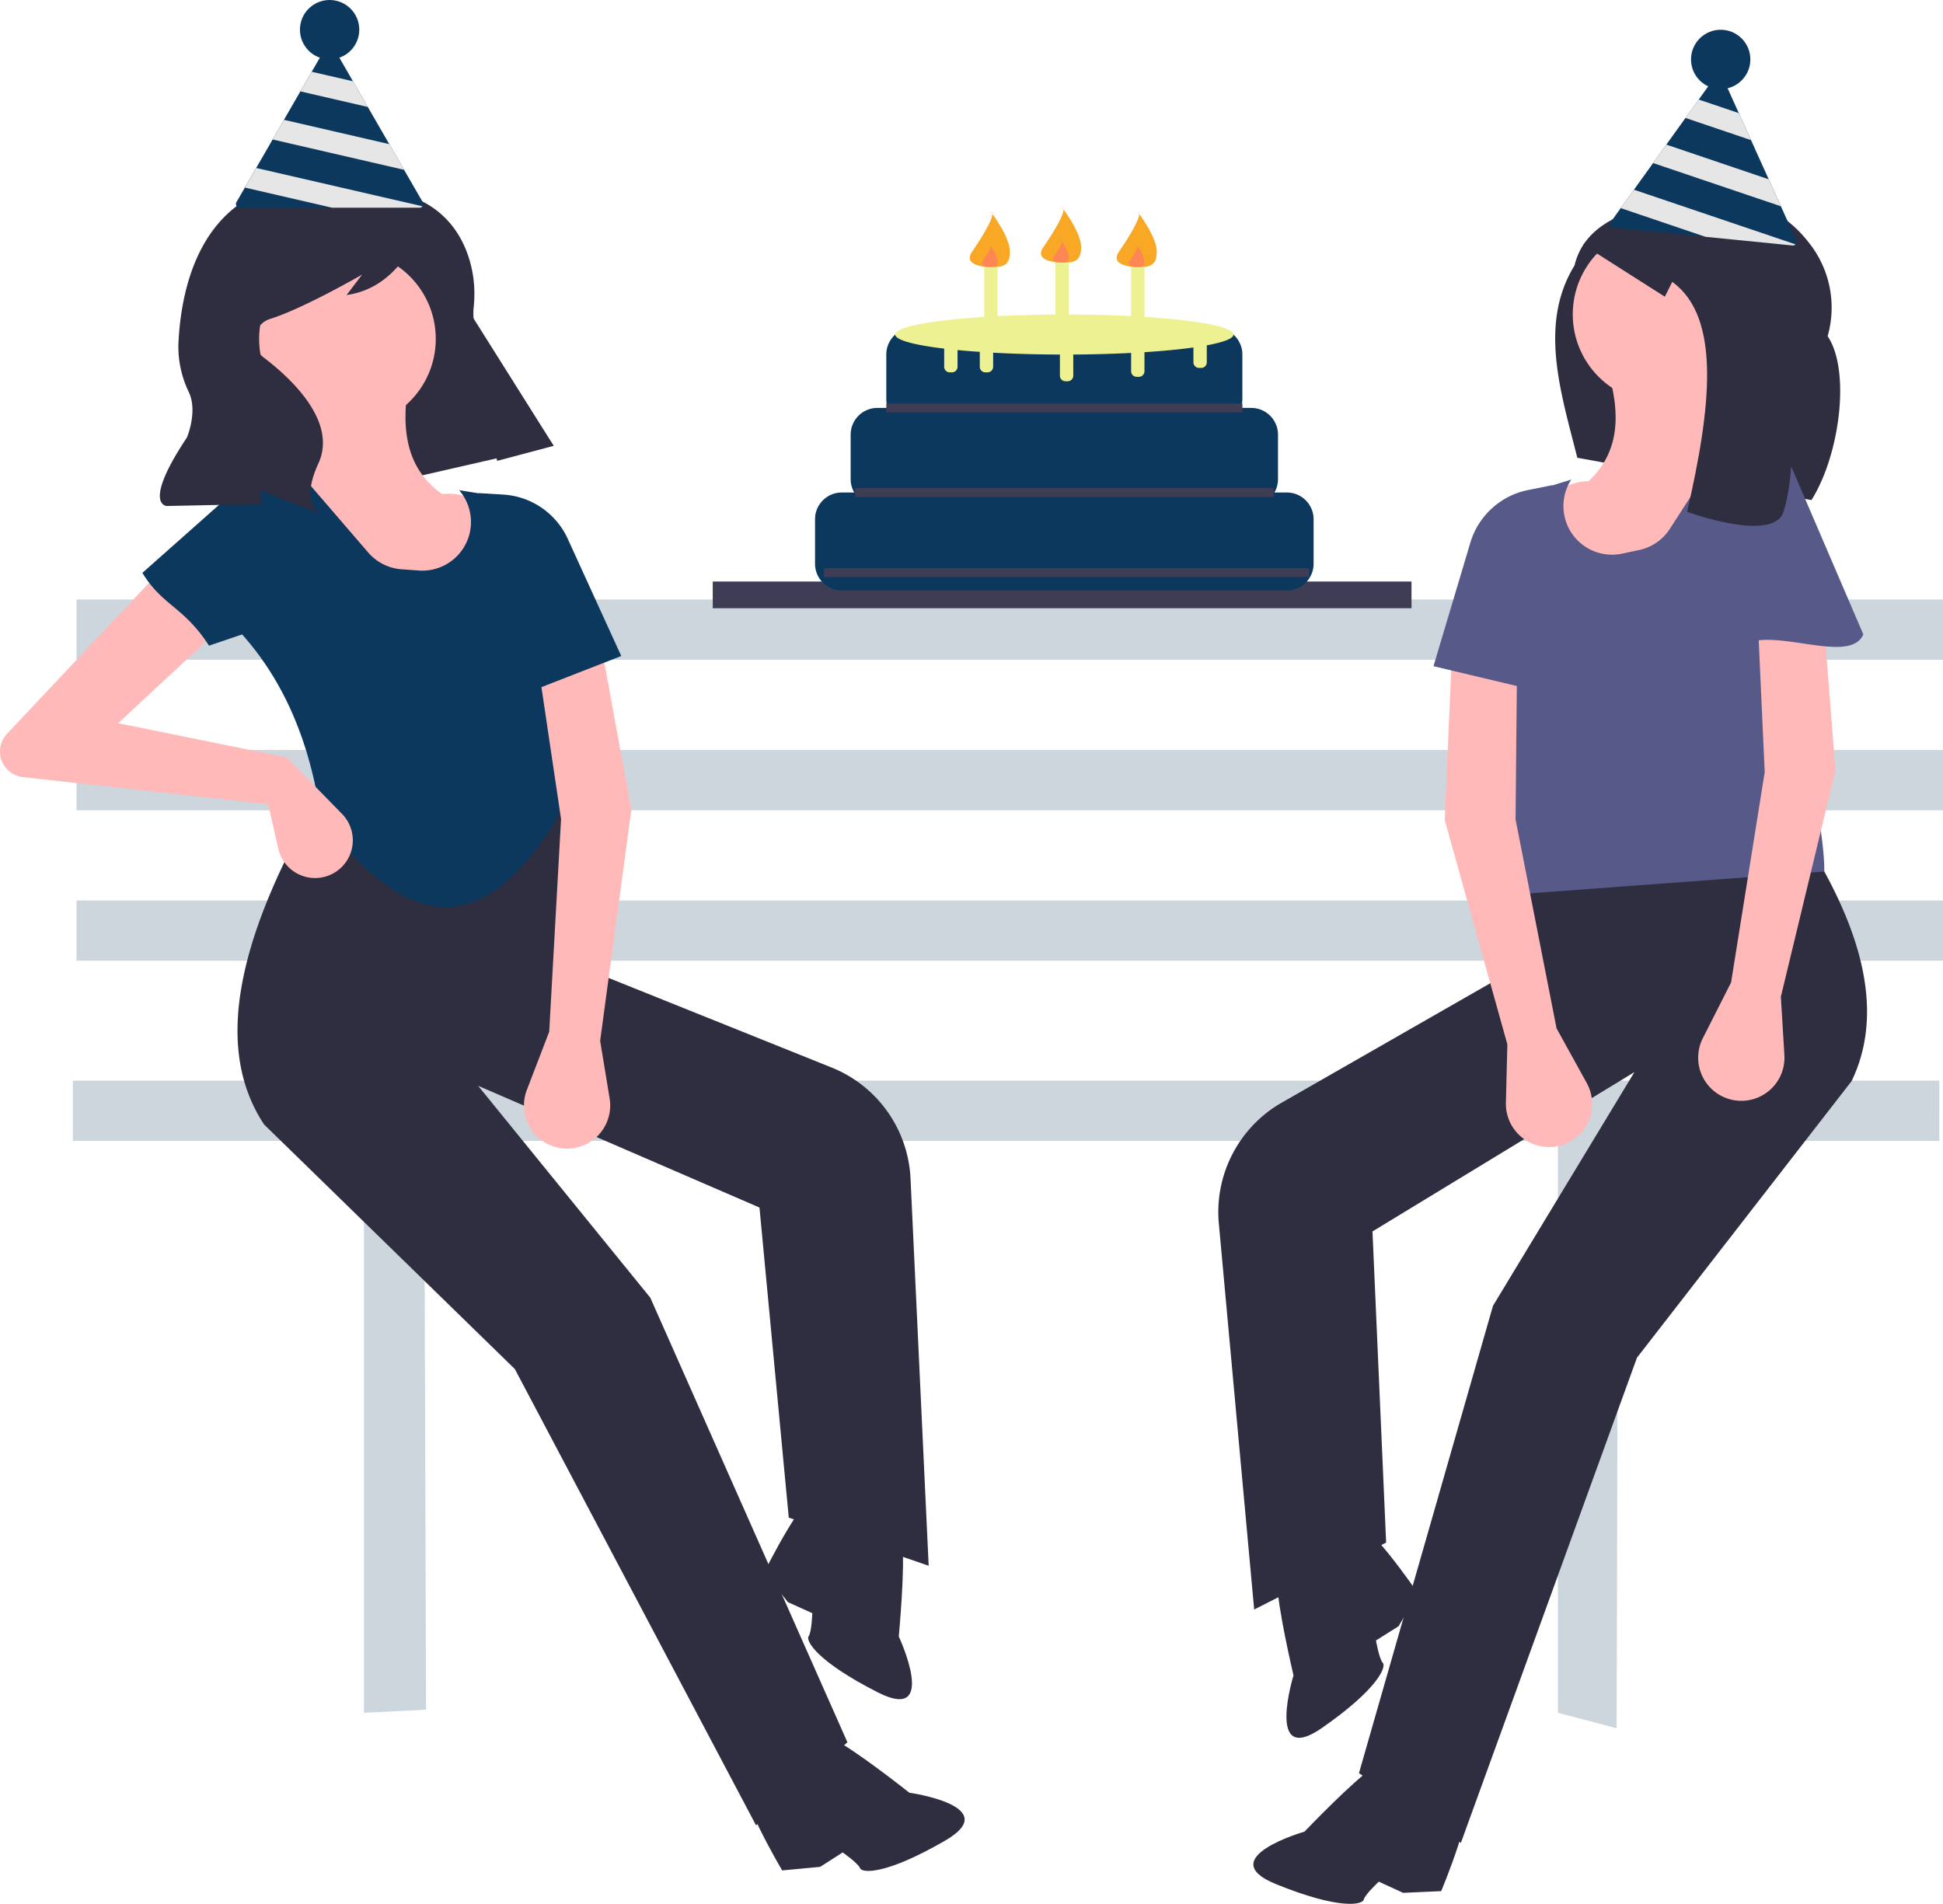 <svg xmlns="http://www.w3.org/2000/svg" width="268.905" height="263.508" viewBox="0 0 268.905 263.508">
  <g id="undraw_outdoor_party_oqh3" transform="translate(-0.01 -73.44)">
    <path id="Path_511" data-name="Path 511" d="M280.471,489.77H22.16V498.1H62.446v79.16l8.591-.428L70.778,498.1H227.686v79.16l8.122,2.139.21-81.3h44.452Z" transform="translate(-12.064 -266.76)" fill="#e6e6e6"/>
    <rect id="Rectangle_232" data-name="Rectangle 232" width="258.311" height="8.333" transform="translate(10.604 198.08)" fill="#e6e6e6"/>
    <rect id="Rectangle_233" data-name="Rectangle 233" width="258.311" height="8.333" transform="translate(10.604 177.249)" fill="#e6e6e6"/>
    <rect id="Rectangle_234" data-name="Rectangle 234" width="258.311" height="8.333" transform="translate(10.604 156.417)" fill="#e6e6e6"/>
    <path id="Path_512" data-name="Path 512" d="M280.471,489.77H22.16V498.1H62.446v79.16l8.591-.428L70.778,498.1H227.686v79.16l8.122,2.139.21-81.3h44.452Z" transform="translate(-12.064 -266.76)" fill="rgba(92,133,181,0.18)"/>
    <rect id="Rectangle_235" data-name="Rectangle 235" width="258.311" height="8.333" transform="translate(10.604 198.08)" fill="rgba(92,133,181,0.18)"/>
    <rect id="Rectangle_236" data-name="Rectangle 236" width="258.311" height="8.333" transform="translate(10.604 177.249)" fill="rgba(92,133,181,0.18)"/>
    <rect id="Rectangle_237" data-name="Rectangle 237" width="258.311" height="8.333" transform="translate(10.604 156.417)" fill="rgba(92,133,181,0.18)"/>
    <path id="Path_513" data-name="Path 513" d="M110.793,260.251l-33.747,7.723L62.788,241.082l28.856-11.266Z" transform="translate(-34.193 -125.173)" fill="#2f2e41"/>
    <rect id="Rectangle_238" data-name="Rectangle 238" width="96.707" height="3.696" transform="translate(98.651 153.927)" fill="#3f3d56"/>
    <path id="Path_514" data-name="Path 514" d="M617.763,363.734h-1.73a3.674,3.674,0,0,0,.5-1.848v-6.16a3.7,3.7,0,0,0-3.7-3.7h-1.447a3.682,3.682,0,0,0,.215-1.232v-6.16a3.7,3.7,0,0,0-3.7-3.7H566.022a3.7,3.7,0,0,0-3.7,3.7v6.16a3.682,3.682,0,0,0,.215,1.232h-1.447a3.7,3.7,0,0,0-3.7,3.7v6.16a3.673,3.673,0,0,0,.5,1.848h-1.73a3.7,3.7,0,0,0-3.7,3.7v6.16a3.7,3.7,0,0,0,3.7,3.7h61.6a3.7,3.7,0,0,0,3.7-3.7v-6.16a3.7,3.7,0,0,0-3.7-3.7Z" transform="translate(-439.652 -222.127)" fill="#0c385d"/>
    <path id="Path_515" data-name="Path 515" d="M623.635,339.657c0-1.531-10.48-2.772-23.407-2.772s-23.407,1.241-23.407,2.772c0,.76,2.588,1.449,6.776,1.95v2.516a.772.772,0,0,0,.77.77h.308a.772.772,0,0,0,.77-.77v-2.317c.965.093,2,.177,3.08.251v2.066a.772.772,0,0,0,.77.77h.308a.772.772,0,0,0,.77-.77v-1.952c2.825.156,5.955.246,9.256.256a.759.759,0,0,0-.016.156v2.772a.772.772,0,0,0,.77.77h.308a.772.772,0,0,0,.77-.77v-2.772a.769.769,0,0,0-.017-.158c2.838-.017,5.542-.095,8.024-.221v2.535a.772.772,0,0,0,.77.77h.308a.772.772,0,0,0,.77-.77V342.1c2.592-.165,4.887-.387,6.776-.651v2.06a.772.772,0,0,0,.77.77h.308a.772.772,0,0,0,.77-.77v-2.356C622.274,340.72,623.635,340.207,623.635,339.657Z" transform="translate(-452.915 -219.916)" fill="#edf192"/>
    <rect id="Rectangle_239" data-name="Rectangle 239" width="49.277" height="1.232" transform="translate(122.674 129.288)" fill="#3f3d56"/>
    <rect id="Rectangle_240" data-name="Rectangle 240" width="57.901" height="1.232" transform="translate(118.362 140.991)" fill="#3f3d56"/>
    <rect id="Rectangle_241" data-name="Rectangle 241" width="67.141" height="1.232" transform="translate(114.051 152.079)" fill="#3f3d56"/>
    <rect id="Rectangle_242" data-name="Rectangle 242" width="1.848" height="10.471" transform="translate(146.081 108.961)" fill="#edf192"/>
    <path id="Path_516" data-name="Path 516" d="M626.674,309.883c0,2.1-1.17,2.138-2.614,2.138s-3.813-.415-2.614-2.138c1.265-1.817,3.436-5.281,2.614-5.465C624.06,304.418,626.674,307.784,626.674,309.883Z" transform="translate(-477.042 -202.233)" fill="#f9a825"/>
    <path id="Path_517" data-name="Path 517" d="M626.97,316.669c0,.831-.463.846-1.035.846s-1.509-.164-1.034-.846c.5-.719,1.36-2.091,1.034-2.163A5.128,5.128,0,0,1,626.97,316.669Z" transform="translate(-479.032 -207.727)" fill="#ff6584" opacity="0.5"/>
    <rect id="Rectangle_243" data-name="Rectangle 243" width="1.848" height="10.471" transform="translate(156.552 109.577)" fill="#edf192"/>
    <path id="Path_518" data-name="Path 518" d="M649.671,311.236c0,2.1-1.17,2.138-2.614,2.138s-3.813-.415-2.614-2.138c1.265-1.817,3.436-5.281,2.614-5.465C647.057,305.771,649.671,309.137,649.671,311.236Z" transform="translate(-489.568 -202.97)" fill="#f9a825"/>
    <path id="Path_519" data-name="Path 519" d="M649.968,318.023c0,.831-.463.846-1.034.846s-1.509-.164-1.035-.846c.5-.719,1.36-2.091,1.035-2.163A5.125,5.125,0,0,1,649.968,318.023Z" transform="translate(-491.558 -208.464)" fill="#ff6584" opacity="0.5"/>
    <rect id="Rectangle_244" data-name="Rectangle 244" width="1.848" height="10.471" transform="translate(136.225 109.577)" fill="#edf192"/>
    <path id="Path_520" data-name="Path 520" d="M605.029,311.236c0,2.1-1.17,2.138-2.614,2.138s-3.813-.415-2.614-2.138c1.265-1.817,3.436-5.281,2.614-5.465C602.416,305.771,605.029,309.137,605.029,311.236Z" transform="translate(-465.253 -202.97)" fill="#f9a825"/>
    <path id="Path_521" data-name="Path 521" d="M605.326,318.023c0,.831-.463.846-1.035.846s-1.509-.164-1.034-.846c.5-.719,1.36-2.091,1.034-2.163A5.125,5.125,0,0,1,605.326,318.023Z" transform="translate(-467.243 -208.464)" fill="#ff6584" opacity="0.5"/>
    <path id="Path_522" data-name="Path 522" d="M812.883,342.634l-32.405-5.853c-2.265-8.992-5.386-18.493-.381-26.627,1.463-6.142,8.04-7.9,14.708-9.417a17.3,17.3,0,0,1,17.834,6.422,14.379,14.379,0,0,1,2.481,12.792C818.335,324.725,816.8,336.412,812.883,342.634Z" transform="translate(-562.172 -199.983)" fill="#2f2e41"/>
    <path id="Path_523" data-name="Path 523" d="M708.6,622.995l-14.108-9.644,18.552-64.692,19.571-32.337-36.251,22.051,1.89,43.064L679.99,590.7,675.1,537.281a17.455,17.455,0,0,1,8.71-16.738l29.878-17.106,2.362-24.569,32.969-5.061c12.746,16.436,19.517,31.519,13.664,43.745l-29.717,38.3Z" transform="translate(-506.407 -294.493)" fill="#2f2e41"/>
    <path id="Path_524" data-name="Path 524" d="M707.477,781.583s-2.52-5.074-5.141-3.462-9.578,8.9-9.578,8.9-12.8,3.661-3.966,7.258,12,2.858,12.164,2.152,2.084-2.486,2.084-2.486l3.36,1.546,5.276-.235s5.214-12.5,2.977-12.5S707.678,783.868,707.477,781.583Z" transform="translate(-512.208 -460.07)" fill="#2f2e41"/>
    <path id="Path_525" data-name="Path 525" d="M698.672,710.271s-5.627-.657-5.706,2.419,2.235,12.884,2.235,12.884-3.918,12.726,3.918,7.284,8.94-8.493,8.441-9.019-.947-3.1-.947-3.1l3.129-1.972,2.682-4.549s-7.627-11.188-8.849-9.315S700.7,711.349,698.672,710.271Z" transform="translate(-516.174 -420.246)" fill="#2f2e41"/>
    <circle id="Ellipse_49" data-name="Ellipse 49" cx="12.224" cy="12.224" r="12.224" transform="translate(217.676 104.723)" fill="#ffb9b9"/>
    <path id="Path_526" data-name="Path 526" d="M789,383.441l-29.98-.161c3.284-8.55,6.8-16.416,12.994-16.451,4.883-4.536,4.349-10.665,2.031-17.318L789.3,351.4c-.709,4.4.307,8.032,4.151,10.413C789.577,369.264,787.41,376.542,789,383.441Z" transform="translate(-552.151 -226.793)" fill="#ffb9b9"/>
    <path id="Path_527" data-name="Path 527" d="M798.432,433.827l-41.578,3.08-3.15-19.5c-8.683-8.292-7.638-16.645.38-25.041l2.927-10.821,6.4-1.965h0a6.731,6.731,0,0,0,7.04,10.248l2.345-.5a6.731,6.731,0,0,0,4.262-2.935l8.439-13.075,4.4.544a2.411,2.411,0,0,1,2.063,1.894l4.077,19.269C790.915,402.567,798.465,423.572,798.432,433.827Z" transform="translate(-545.943 -239.76)" fill="#575a89"/>
    <path id="Path_528" data-name="Path 528" d="M759.32,493.777l4.18,7.567a5.969,5.969,0,0,1-2.989,8.421h0a5.969,5.969,0,0,1-8.2-5.683l.2-8.089-8.663-31.035.915-21.423L753.836,445l-.191,19.85Z" transform="translate(-543.888 -278.005)" fill="#ffb9b9"/>
    <path id="Path_529" data-name="Path 529" d="M825.428,479.248l-3.909,7.711a5.969,5.969,0,0,0,3.286,8.31h0a5.969,5.969,0,0,0,8-5.971l-.488-8.076L839.87,449.9,838.2,428.522l-9.018,1.785.9,19.831Z" transform="translate(-585.842 -269.828)" fill="#ffb9b9"/>
    <path id="Path_530" data-name="Path 530" d="M754.3,417.112l-13.873-3.3,5.1-17.091a10.5,10.5,0,0,1,7.991-7.291l3.346-.673Z" transform="translate(-542.028 -248.166)" fill="#575a89"/>
    <path id="Path_531" data-name="Path 531" d="M831.228,404.59l.278-10.747,2.609-17.518a2.411,2.411,0,0,1,2.358-2.056h0a2.412,2.412,0,0,1,1.364.4l11.534,26.851C847.256,406.42,833.95,398.758,831.228,404.59Z" transform="translate(-591.482 -240.278)" fill="#575a89"/>
    <path id="Path_532" data-name="Path 532" d="M448.676,626.013l12.647-11.493-27.276-61.525-23.833-29.337,38.94,16.854,4.052,42.915,19.363,6.662-2.51-53.582a17.455,17.455,0,0,0-10.93-15.381l-31.947-12.833-5.72-24.01-33.352-.477c-10.364,18.033-14.995,33.9-7.516,45.208l34.7,33.845Z" transform="translate(-344.034 -299.938)" fill="#2f2e41"/>
    <path id="Path_533" data-name="Path 533" d="M538.628,773.658s1.8-5.373,4.616-4.136,10.711,7.5,10.711,7.5,13.185,1.865,4.927,6.643-11.488,4.481-11.752,3.8-2.406-2.176-2.406-2.176l-3.115,1.994-5.258.493s-6.884-11.661-4.668-11.97S538.743,775.948,538.628,773.658Z" transform="translate(-428.09 -455.457)" fill="#2f2e41"/>
    <path id="Path_534" data-name="Path 534" d="M550.084,700.721s5.483-1.425,5.984,1.611-.441,13.069-.441,13.069,5.632,12.066-2.878,7.753-10.023-7.182-9.6-7.772.511-3.2.511-3.2l-3.371-1.523-3.282-4.137s6.016-12.131,7.483-10.444S548.227,702.068,550.084,700.721Z" transform="translate(-431.229 -415.467)" fill="#2f2e41"/>
    <circle id="Ellipse_50" data-name="Ellipse 50" cx="12.224" cy="12.224" r="12.224" transform="translate(35.871 108.118)" fill="#ffb9b9"/>
    <path id="Path_535" data-name="Path 535" d="M398.37,390.094l29.673-4.284c-4.43-8.017-9-15.324-15.134-14.507-5.46-3.822-5.775-9.965-4.394-16.874l-14.852,3.97c1.307,4.259.8,8-2.679,10.885C395.847,376.131,398.994,383.042,398.37,390.094Z" transform="translate(-351.696 -229.472)" fill="#ffb9b9"/>
    <path id="Path_536" data-name="Path 536" d="M389.045,431.866c10.544,13.728,21.357,19.152,32.982-.472l.958-8.756c7.46-9.408,5.275-17.537-3.822-24.75l-4.388-10.316-6.612-1.066h0a6.731,6.731,0,0,1-5.563,11.119l-2.39-.169a6.73,6.73,0,0,1-4.625-2.321l-10.157-11.789-4.279,1.144a2.412,2.412,0,0,0-1.783,2.16L377.979,406.3C384.087,413.063,387.6,421.713,389.045,431.866Z" transform="translate(-344.613 -245.222)" fill="#0c385d"/>
    <path id="Path_537" data-name="Path 537" d="M344.425,435.831l-23.352-4.742,15.51-14.432-5.9-10.675L305.61,432.647a3.565,3.565,0,0,0,2.285,5.9l33.951,3.76,1.393,6.144a5.221,5.221,0,0,0,7.905,3.243h0a5.221,5.221,0,0,0,.919-8.047Z" transform="translate(-304.713 -257.551)" fill="#ffb9b9"/>
    <path id="Path_538" data-name="Path 538" d="M467.47,492.976l-3.1,8.071a5.969,5.969,0,0,0,4.119,7.93h0a5.969,5.969,0,0,0,7.343-6.757l-1.312-7.984,4.311-31.932-3.853-21.094-8.788,2.7,2.92,19.635Z" transform="translate(-391.451 -276.738)" fill="#ffb9b9"/>
    <path id="Path_539" data-name="Path 539" d="M456.662,418.9l13.286-5.182L462.543,397.5a10.5,10.5,0,0,0-8.918-6.122l-3.407-.207Z" transform="translate(-383.958 -249.482)" fill="#0c385d"/>
    <path id="Path_540" data-name="Path 540" d="M357.231,409.408l14.166-4.8L366.4,387.619a2.411,2.411,0,0,0-2.619-1.712h0a2.411,2.411,0,0,0-1.3.588l-14.471,12.838C350.786,403.892,353.733,404.006,357.231,409.408Z" transform="translate(-328.294 -246.606)" fill="#0c385d"/>
    <path id="Path_541" data-name="Path 541" d="M387.393,298.293s7.476,1.406,9.2,10.73a17.115,17.115,0,0,1,.146,4.761c-.173,1.795.078,5.585,3.975,10.049a97.7,97.7,0,0,1,7.1,9.112h0L400,335.024l-3.49-12.942a66.207,66.207,0,0,0-7.736-17.781l-.072-.115s-2.594,6.932-9.548,7.883l2.144-2.823s-8.129,4.7-12.735,6.135a3.026,3.026,0,0,0-.976,5.262l.1.077c3.388,2.573,10.3,8.712,7.568,14.651s.454,7.022.454,7.022l-5.871-2.234-2.687-1.151.272,1.987-13.118.275s-3.545-.022,2.752-9.484c0,0,1.519-3.548.272-6.258a14.4,14.4,0,0,1-1.454-6.6C356.272,309.39,360.29,289.983,387.393,298.293Z" transform="translate(-331.177 -197.796)" fill="#2f2e41"/>
    <path id="Path_542" data-name="Path 542" d="M785.938,310.2l11.293,7.186,1.027-2.053c6.818,4.926,5.354,17.525,2.053,31.825,0,0,11.93,4.377,13.346,0,2.52-7.79.513-26.179.513-26.179L810.063,310.2l-6.673-3.593-5.646-.513S792.611,303.526,785.938,310.2Z" transform="translate(-566.814 -202.88)" fill="#2f2e41"/>
    <path id="Path_555" data-name="Path 555" d="M819.877,286.823l-2.125-4.705-1.685-3.738-2.446-5.418-1.69-3.738-2.293-5.088a.517.517,0,0,0-.889-.089l-2.367,3.3-1.833,2.546-2.654,3.692-1.828,2.552-2.654,3.692-1.827,2.547-1.36,1.892a.478.478,0,0,0-.1.248.538.538,0,0,0,.041.262.512.512,0,0,0,.419.3l24.772,2.472a.484.484,0,0,0,.418-.154.384.384,0,0,0,.052-.057.538.538,0,0,0,.092-.249.477.477,0,0,0-.046-.263Z" transform="translate(-571.274 -180.127)" fill="#0c385d"/>
    <path id="Path_556" data-name="Path 556" d="M521.374,197.161,512.3,194.09l1.833-2.546,5.549,1.879Z" transform="translate(-279.027 -104.327)" fill="#e6e6e6"/>
    <path id="Path_557" data-name="Path 557" d="M520.145,213.779l-17.685-5.984,1.828-2.552,14.171,4.8Z" transform="translate(-273.667 -111.789)" fill="#e6e6e6"/>
    <path id="Path_558" data-name="Path 558" d="M821.524,306.52a.485.485,0,0,1-.418.154l-12.044-1.2L797.331,301.5l1.828-2.547Z" transform="translate(-573.019 -199.257)" fill="#e6e6e6"/>
    <circle id="Ellipse_60" data-name="Ellipse 60" cx="4.106" cy="4.106" r="4.106" transform="translate(234.041 77.558)" fill="#0c385d"/>
    <path id="Path_559" data-name="Path 559" d="M402.29,276.632l-2.582-4.471-2.048-3.552-2.972-5.148-2.053-3.552-2.787-4.835a.517.517,0,0,0-.893,0l-2.028,3.516-1.571,2.715-2.274,3.937-1.566,2.721-2.274,3.937-1.566,2.715-1.165,2.017a.478.478,0,0,0-.072.257.538.538,0,0,0,.067.257.512.512,0,0,0,.447.257h24.9a.484.484,0,0,0,.4-.2.381.381,0,0,0,.046-.062.537.537,0,0,0,.067-.257A.478.478,0,0,0,402.29,276.632Z" transform="translate(-343.775 -175.216)" fill="#0c385d"/>
    <path id="Path_560" data-name="Path 560" d="M100.642,187.973l-9.332-2.156,1.57-2.716,5.708,1.319Z" transform="translate(-49.728 -99.729)" fill="#e6e6e6"/>
    <path id="Path_561" data-name="Path 561" d="M101.069,204.631l-18.192-4.2,1.566-2.721,14.578,3.367Z" transform="translate(-45.135 -107.687)" fill="#e6e6e6"/>
    <path id="Path_562" data-name="Path 562" d="M403.73,297.641a.484.484,0,0,1-.4.2h-12.1l-12.068-2.787,1.566-2.715Z" transform="translate(-345.255 -195.651)" fill="#e6e6e6"/>
    <circle id="Ellipse_61" data-name="Ellipse 61" cx="4.106" cy="4.106" r="4.106" transform="translate(41.521 73.44)" fill="#0c385d"/>
  </g>
</svg>
